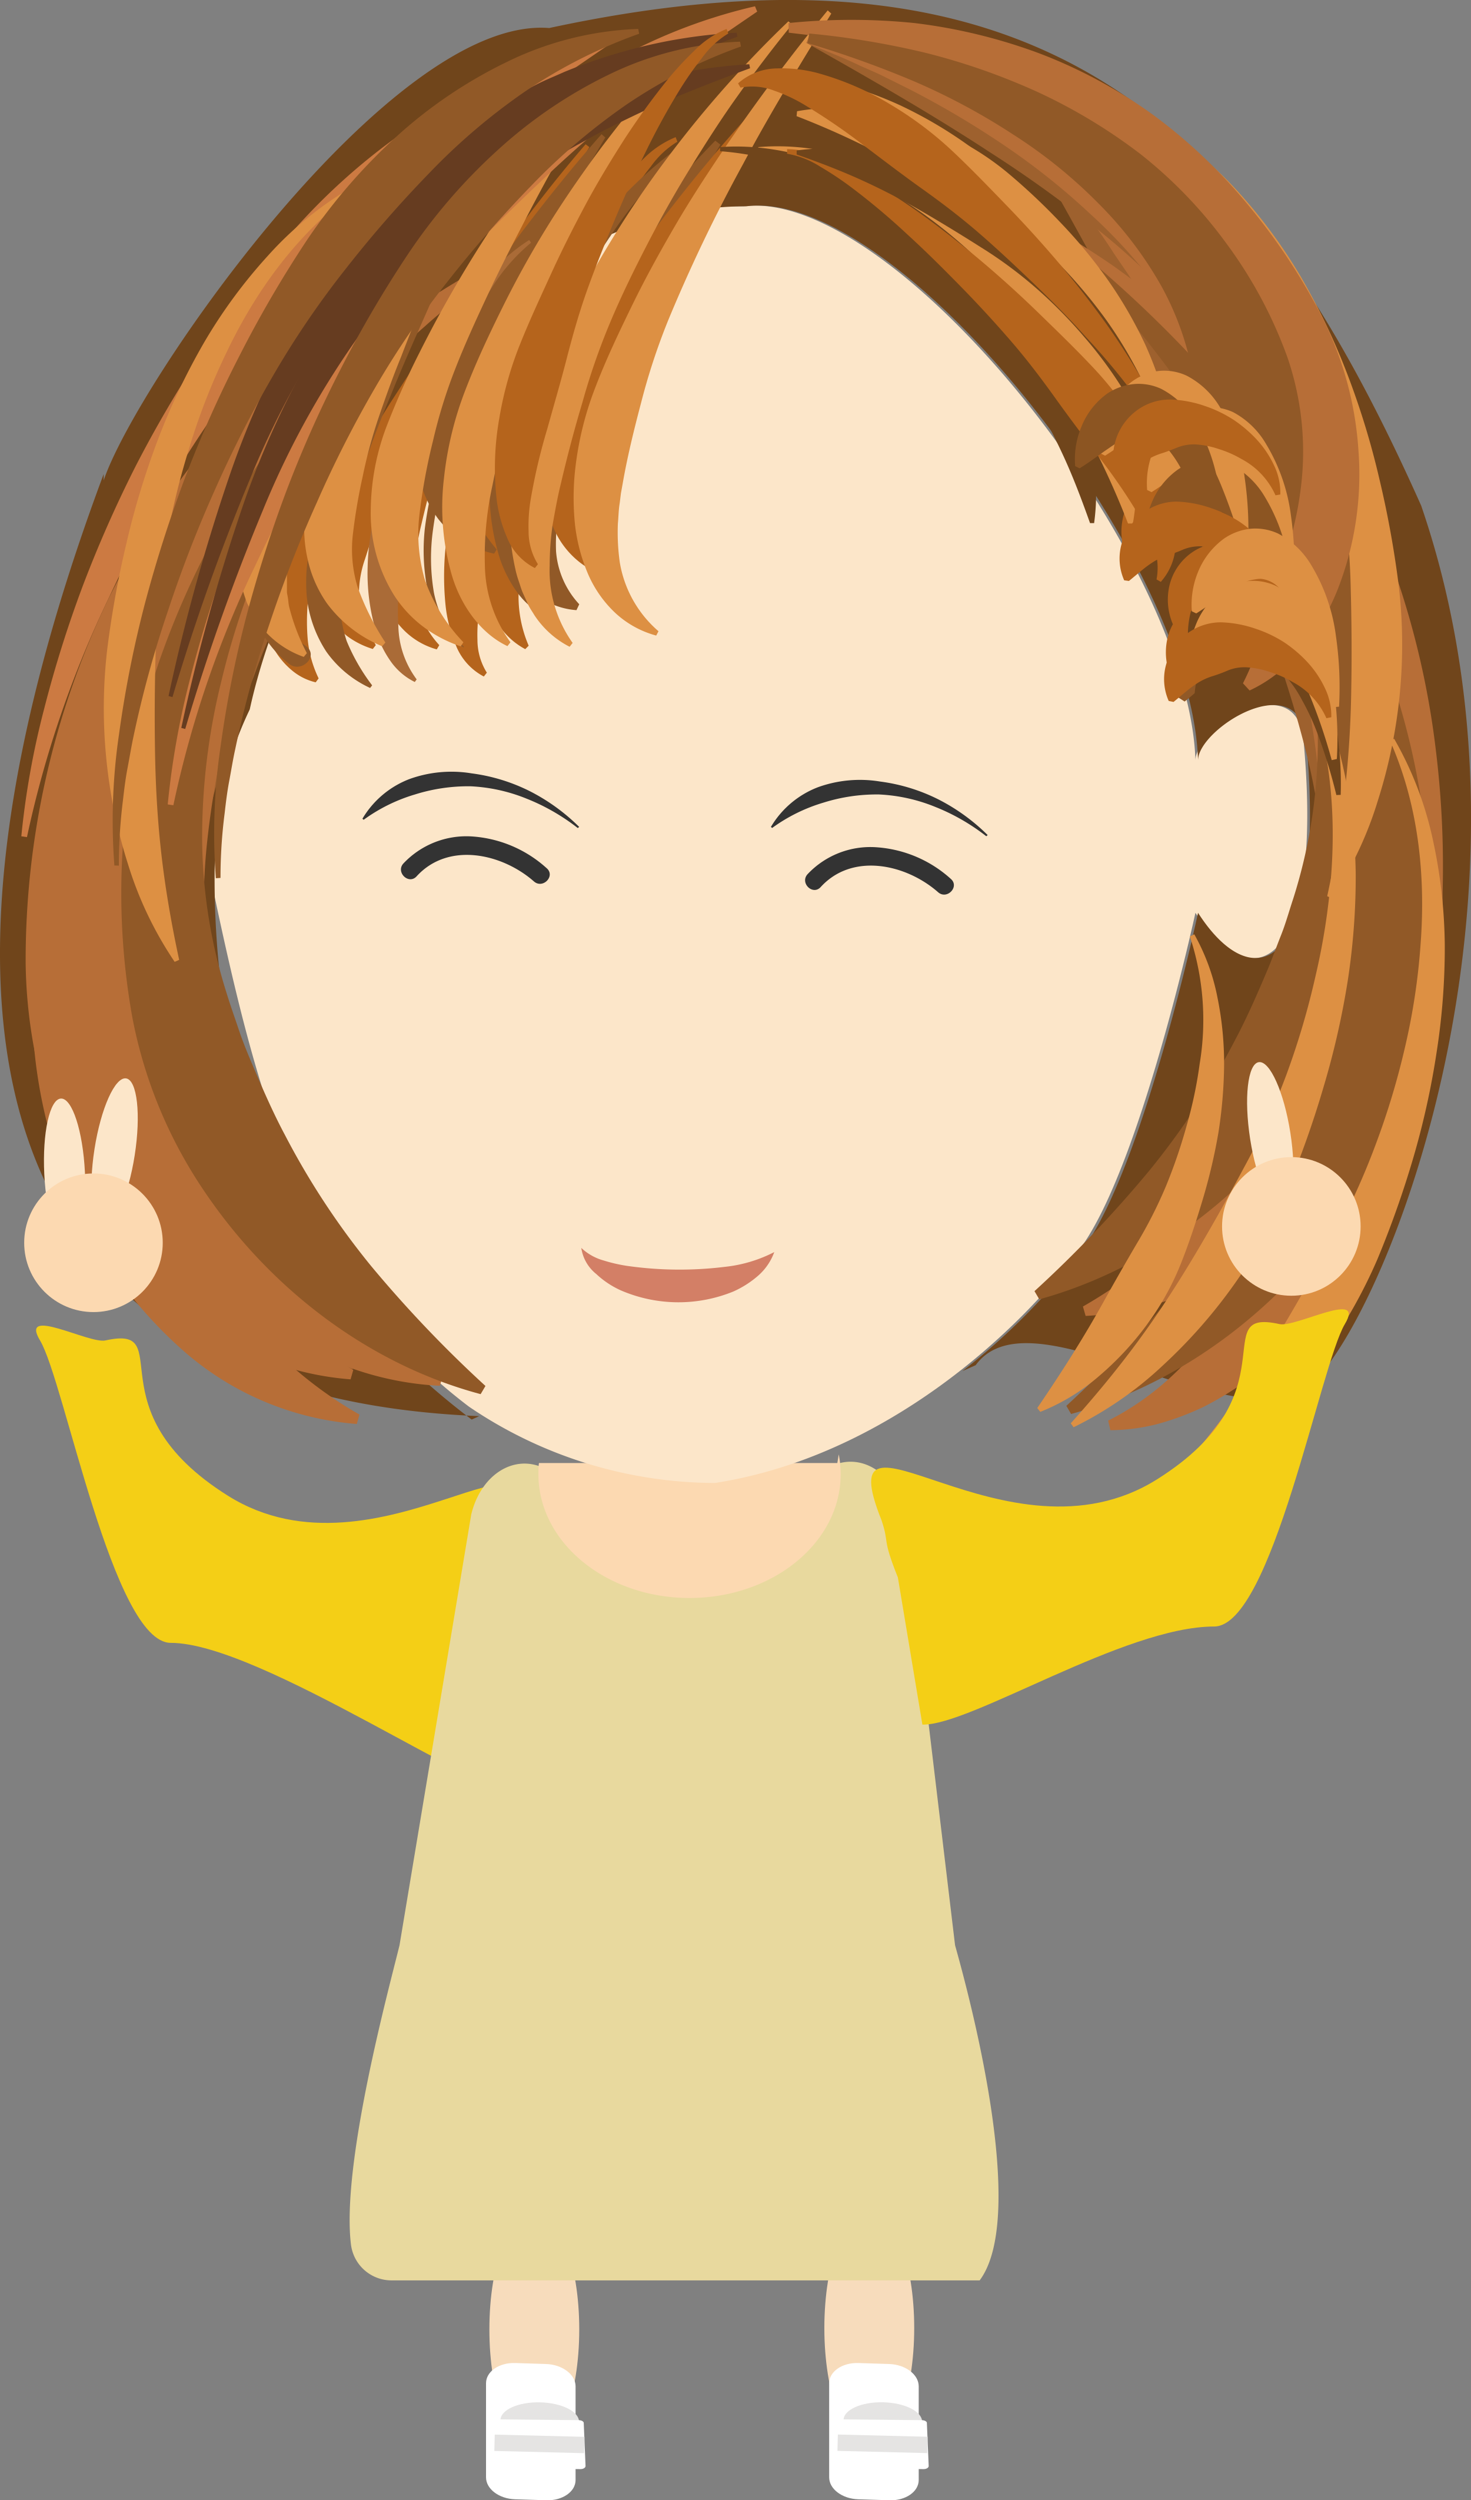 <svg xmlns="http://www.w3.org/2000/svg" viewBox="0 0 180.05 305.9"><rect x="0" y="0" width="180.05" height="305.9" fill="#808080" stroke="none"/><defs><style>.cls-1{fill:#f7dcbc;}.cls-2{fill:#fff;}.cls-3{fill:#e5e4e3;}.cls-4{fill:#f4cf16;}.cls-5{fill:#e8d99e;}.cls-6{fill:#fcd9b1;}.cls-7{fill:#fce6c9;}.cls-8{fill:#70451b;}.cls-9{fill:#b5641c;}.cls-10{fill:#9e612e;}.cls-11{fill:#b76e37;}.cls-12{fill:#915927;}.cls-13{fill:#aa6b37;}.cls-14{fill:#dd9043;}.cls-15{fill:#cc7a42;}.cls-16{fill:#663c20;}.cls-17{fill:#8c5522;}.cls-18{fill:#d37f66;}.cls-19{fill:#333;}</style></defs><g id="圖層_2" data-name="圖層 2"><g id="圖層_1-2" data-name="圖層 1"><ellipse class="cls-1" cx="65.4" cy="285" rx="5.5" ry="14.54"/><ellipse class="cls-1" cx="106.4" cy="284.83" rx="5.5" ry="14.54"/><path class="cls-2" d="M59.49,303.1V291.58c0-1.42,1.59-2.53,3.56-2.47l3.77.12c2,.06,3.63,1.28,3.63,2.73v11.47c0,1.42-1.6,2.53-3.56,2.47l-3.85-.12C61.08,305.72,59.49,304.52,59.49,303.1Z"/><ellipse class="cls-3" cx="66.06" cy="296.19" rx="2.28" ry="4.81" transform="translate(-231.67 354.9) rotate(-88.58)"/><path class="cls-2" d="M70.83,296.1,61,296c-.36,0-.64.17-.63.39l.22,5.23c0,.21.31.39.66.39l9.8.08c.35,0,.63-.17.62-.39l-.22-5.23C71.48,296.28,71.19,296.1,70.83,296.1Z"/><path class="cls-4" d="M27.9,183c18.38,11.53,41-12,34.15,5.06,2.48,5.91,2.85,1.12-2.25,6.17l5.74,26.07C59.63,220.46,31.9,201,20.9,201c-7.07,0-13-32-16-37-2.58-4.29,6,.44,8,0C21.9,162,11.08,172.45,27.9,183Z"/><path class="cls-5" d="M116.9,238l-6.37-53.32c-1.31-4.67-5.28-7-8.83-5.27-4.54,2.28-10.83,3.69-17.78,3.69a41.07,41.07,0,0,1-17.34-3.48c-3.67-1.75-7.72.79-8.9,5.67L48.9,238c-1.15,4.75-7.2,26.84-5.93,36.7A5,5,0,0,0,47.91,279h72C125.9,271,118.53,243.78,116.9,238Z"/><path class="cls-6" d="M102.66,177.94a12,12,0,0,1,.24,2.41c0,8.37-8.29,15.16-18.5,15.16s-18.5-6.79-18.5-15.16c0-.46,0-.91.07-1.35h36.52Z"/><path class="cls-7" d="M91,25.24c18.7-2.33,54.54,42.85,55.32,67.78,0-3.88,12.46-11.69,13.24-2.34,2.54,27.63-6.23,31.94-13.24,21,0,0-6.68,30.89-14.05,41s-23.87,25.52-44.77,28.76a53.86,53.86,0,0,1-30.1-9.34h0c-19.52-14.81-25.48-35.4-31.44-63.89-3.51-16.75,1.16-25.32,8.18-40.12C39.57,47.84,59.55,25.24,91,25.24"/><path class="cls-8" d="M58.66,173.26C1,170.92-13.79,128.85,12.69,58v.78C16.59,47.06,47.75,1.87,67.22,3.43c61.55-13.24,86.45,13,106.73,58.43,17.92,52.19-8.57,109.84-16.36,109.06-11.68,2.34-31.94-12.46-38.17-3.89l-1.62.72a79.56,79.56,0,0,0,14.84-15.07c7.37-10.07,14-41,14-41,7,10.9,15.79,6.59,13.25-21-.78-9.35-13.25-1.54-13.25,2.34-.77-24.93-36.61-70.11-55.31-67.78-31.43,0-55.31,36.62-60.76,61.55-3.36,7.06-4.49,13.5-4.28,23,.64,29.1,11.92,49.08,31.44,63.89"/><path class="cls-9" d="M157.13,75.08A15.87,15.87,0,0,0,153.28,69a18.67,18.67,0,0,0-2.64-2.33,15.1,15.1,0,0,0-2.86-1.76,6.19,6.19,0,0,0-2.83-.62c-.84,0-1.29.09-1.76.14a3.75,3.75,0,0,0-2,1c-.83.68-1.65,1.65-2.74,2.71l-.59-.1a7.77,7.77,0,0,1-.44-4.54A6.83,6.83,0,0,1,140.52,59a6.56,6.56,0,0,1,2.91-.93,7.28,7.28,0,0,1,2.76.36,14.85,14.85,0,0,1,4.14,2.36,19.83,19.83,0,0,1,3.09,3,23.59,23.59,0,0,1,2.31,3.45,15.19,15.19,0,0,1,2,7.79Z"/><path class="cls-10" d="M56.43,31C50.12,42.31,44,53.66,38.56,65.27c-1.41,2.87-2.65,5.81-4,8.72L32.77,78.4c-.62,1.46-1.19,2.94-1.73,4.43a138.94,138.94,0,0,0-5.8,17.88,72.27,72.27,0,0,0-2.22,18c.07,1.46,0,2.93.16,4.36l.12,2.14c.08.71.19,1.41.26,2.11l.1,1.06.17,1,.33,2.08c.33,1.35.52,2.75.95,4.08a43.66,43.66,0,0,0,2.89,8c.57,1.33,1.31,2.59,2,3.91.36.64.77,1.27,1.15,1.91s.78,1.29,1.2,1.92c3.28,5.13,7.41,10,11.49,15.27l-.72,1a58.88,58.88,0,0,1-17.17-10.67,46.36,46.36,0,0,1-7-7.89,22.6,22.6,0,0,1-1.49-2.26c-.47-.77-.95-1.54-1.39-2.34a52.28,52.28,0,0,1-2.28-5A44.91,44.91,0,0,1,11.16,118,99.77,99.77,0,0,1,16,98c4.31-12.76,10.48-24.43,17.25-35.58A366.22,366.22,0,0,1,55.43,30.37Z"/><path class="cls-11" d="M56.38,31.09c-2,2.76-4,5.43-5.86,8.27-.93,1.41-1.93,2.77-2.8,4.21l-2.66,4.28A172.37,172.37,0,0,0,35.8,65.62a135.28,135.28,0,0,0-6.73,18.64,107.93,107.93,0,0,0-3.76,19.17,74,74,0,0,0,.55,19.07,98.44,98.44,0,0,0,4.38,17.85,53.43,53.43,0,0,0,8.93,15.76,58.45,58.45,0,0,0,15,12.29l-.33,1.15a37.94,37.94,0,0,1-20.35-7.16,46.78,46.78,0,0,1-14.25-17.3A54.32,54.32,0,0,1,14,123.58a101.39,101.39,0,0,1,1.78-21.49A115.82,115.82,0,0,1,21.5,81.75a142.7,142.7,0,0,1,9-18.85A166.87,166.87,0,0,1,42,45.73,177.47,177.47,0,0,1,55.48,30.3Z"/><path class="cls-11" d="M59.75,27.7C56.91,29.93,54,32,51.31,34.41l-2.05,1.75-1,.87-1,.93-3.85,3.72a113.87,113.87,0,0,0-13.32,16.5,93.58,93.58,0,0,0-9.62,18.58,90.3,90.3,0,0,0-5.35,19.95A74,74,0,0,0,15,117a111,111,0,0,0,4.12,19.42A62.54,62.54,0,0,0,27.89,154a49.54,49.54,0,0,0,15.35,13.61l-.33,1.15a36.37,36.37,0,0,1-21.16-8.9A52.85,52.85,0,0,1,7.91,140.71a60.82,60.82,0,0,1-4.77-22.9,101.65,101.65,0,0,1,10-44.27,100.79,100.79,0,0,1,12.07-18.9A115.76,115.76,0,0,1,40.9,38.9,129.28,129.28,0,0,1,59.11,26.68Z"/><path class="cls-11" d="M60.53,33.15c-2.84,2.23-5.79,4.29-8.45,6.71l-2,1.75-1,.87-1,.94-3.85,3.71a113.87,113.87,0,0,0-13.32,16.5,93.66,93.66,0,0,0-9.62,18.59,90.07,90.07,0,0,0-5.35,19.94,74.06,74.06,0,0,0-.14,20.33A109.94,109.94,0,0,0,19.9,141.9a62.28,62.28,0,0,0,8.77,17.56A49.54,49.54,0,0,0,44,173.07l-.33,1.15a36.37,36.37,0,0,1-21.16-8.9A53,53,0,0,1,8.68,146.17a61,61,0,0,1-4.76-22.9A99,99,0,0,1,26,60.09,115.76,115.76,0,0,1,41.68,44.35,129.21,129.21,0,0,1,59.89,32.14Z"/><path class="cls-12" d="M56.35,31.13a166.61,166.61,0,0,0-12.67,16,116.4,116.4,0,0,0-10,17.51,95.38,95.38,0,0,0-6.59,18.72,79.45,79.45,0,0,0-2.35,19.33,63.94,63.94,0,0,0,3,18.83c.46,1.51,1,3,1.49,4.47s1.1,2.94,1.71,4.38c1.22,2.87,2.47,5.75,3.95,8.52a93.51,93.51,0,0,0,10.53,16,150.2,150.2,0,0,0,14,14.68l-.59,1C45,166.88,32.68,157.47,24.51,145a56.74,56.74,0,0,1-8.33-20.62,86.22,86.22,0,0,1-1.06-22,87.88,87.88,0,0,1,4.27-21.19,103,103,0,0,1,9-19.33,117.62,117.62,0,0,1,12.35-17A147.73,147.73,0,0,1,55.51,30.27Z"/><path class="cls-9" d="M58.92,33.56c-1.59,4-3.37,7.91-5.08,11.84L51.2,51.25c-.9,1.93-1.78,3.87-2.62,5.8a58.15,58.15,0,0,0-2.13,5.86l-1.78,5.51a13.1,13.1,0,0,0-.72,5,9.31,9.31,0,0,0,.64,2.64A25.67,25.67,0,0,0,46,78.93l-.37.47a10.16,10.16,0,0,1-3.18-1.61A10,10,0,0,1,40,74.87a12.66,12.66,0,0,1-1.17-7.63c.62-5,3.39-8.61,5.53-12.37,1.11-1.87,2.24-3.7,3.38-5.53L51.21,44c2.42-3.55,4.75-7.14,7.18-10.68Z"/><path class="cls-9" d="M48,46.1a57.37,57.37,0,0,0-5.58,8.8,42,42,0,0,0-2.09,4.66,39.63,39.63,0,0,0-1.56,4.77A23.06,23.06,0,0,0,38,69.17c-.09,1.59-.2,3.12-.33,4.62a25.9,25.9,0,0,0,0,4.49A14,14,0,0,0,39,83l-.36.48a7,7,0,0,1-2.76-1.34,9.58,9.58,0,0,1-2.1-2.34,13.72,13.72,0,0,1-2-5.82,14.77,14.77,0,0,1,.47-5.9,48.11,48.11,0,0,1,2-5.36,43.75,43.75,0,0,1,2.53-5,47.27,47.27,0,0,1,3.14-4.52,44.47,44.47,0,0,1,7.68-7.59Z"/><path class="cls-9" d="M72.14,18c-3,4.94-6,9.85-8.63,14.94-1.37,2.51-2.65,5.06-3.88,7.63s-2.4,5.15-3.46,7.76a63.18,63.18,0,0,0-2.6,8c-.71,2.67-1.4,5.28-2,7.86a27.16,27.16,0,0,0-.8,7.64,11.36,11.36,0,0,0,3,7.1l-.31.52A9.1,9.1,0,0,1,49.34,77a12.19,12.19,0,0,1-2.66-4.22,21.42,21.42,0,0,1-1-9.53,31.63,31.63,0,0,1,2.28-8.87c1.17-2.78,2.52-5.43,3.87-8.06s2.79-5.17,4.32-7.66,3.15-4.92,4.83-7.3c3.39-4.73,6.92-9.33,10.7-13.71Z"/><path class="cls-9" d="M81.47,25.83q-2.22,3-4.24,6.12c-1.34,2.08-2.58,4.2-3.75,6.37s-2.26,4.34-3.25,6.57-1.94,4.46-2.72,6.74a48.57,48.57,0,0,0-1.82,6.94l-1.37,6.84a40.83,40.83,0,0,0-.83,6.74A15.25,15.25,0,0,0,64.71,79l-.42.42a8.85,8.85,0,0,1-3.1-2.75,13.86,13.86,0,0,1-1.88-3.77,22.7,22.7,0,0,1-1-8.14A26.31,26.31,0,0,1,60,57c.91-2.47,2-4.82,3.09-7.15S65.4,45.22,66.7,43,69.44,38.74,71,36.7A86.41,86.41,0,0,1,81,25.43Z"/><path class="cls-9" d="M82.91,17.34a10.89,10.89,0,0,0-3.22,3A37.86,37.86,0,0,0,77.1,24a81.06,81.06,0,0,0-4.35,7.92q-2,4.05-3.76,8.24c-1.18,2.77-2.29,5.57-3.3,8.4s-1.84,5.72-2.58,8.61-1.56,5.72-2.36,8.53a73.36,73.36,0,0,0-2,8.43,19.68,19.68,0,0,0-.31,4.17,7.55,7.55,0,0,0,1.15,4l-.37.47A7.34,7.34,0,0,1,55.82,79a17,17,0,0,1-1.28-4.9,34.84,34.84,0,0,1,.36-9.7,43.54,43.54,0,0,1,2.57-9.11c1.17-2.9,2.49-5.73,3.78-8.56s2.68-5.59,4.15-8.32,3.07-5.38,4.74-8a87.42,87.42,0,0,1,5.46-7.53,39.62,39.62,0,0,1,3.16-3.45,11.79,11.79,0,0,1,3.94-2.65Z"/><path class="cls-12" d="M53,36.4c-1.75,4-3.58,8-5.18,12a121.31,121.31,0,0,0-4.42,12.15c-.32,1-.54,2.06-.78,3.09s-.38,2.06-.54,3.09-.22,2-.36,3a12.4,12.4,0,0,0-.1,1.48,14.8,14.8,0,0,0-.07,1.48,18,18,0,0,0,.88,5.73,24.11,24.11,0,0,0,3.12,5.43l-.25.32a13.45,13.45,0,0,1-5.35-4.43A15.14,15.14,0,0,1,37.55,73a21.15,21.15,0,0,1,0-3.56A22.57,22.57,0,0,1,38.19,66c.31-1.1.6-2.21,1-3.26s.72-2.14,1.17-3.16c.78-2.1,1.71-4.11,2.62-6.12s2-4,3-5.87c2.11-3.86,4.32-7.63,6.64-11.34Z"/><path class="cls-12" d="M42.17,45.51c-3.74,5.75-7.46,11.69-9.85,18.15-1.45,3.91-2.44,8.48-.83,12.5a12.16,12.16,0,0,0,3.9,5.07c1.51,1.17,3.64-.94,2.12-2.13A9.46,9.46,0,0,1,34,74.33a13,13,0,0,1,.17-6.61C36.05,60.25,40.62,53.4,44.76,47c1.05-1.63-1.54-3.13-2.59-1.52Z"/><path class="cls-12" d="M74.09,16.82c-2.49,4.23-5,8.41-7.32,12.7-1.18,2.12-2.31,4.27-3.38,6.43s-2.12,4.32-3,6.5a42.94,42.94,0,0,0-2.14,6.66,64.26,64.26,0,0,0-1.29,6.37,13.33,13.33,0,0,0,.35,5.9,12.66,12.66,0,0,0,1.34,2.92,30.05,30.05,0,0,0,2.14,2.93l-.31.51a12.37,12.37,0,0,1-3.72-1.46,11.71,11.71,0,0,1-3.15-2.83,13.72,13.72,0,0,1-2.64-8.25,19.91,19.91,0,0,1,1.64-8,72.5,72.5,0,0,1,3.47-6.88,103.57,103.57,0,0,1,8.2-12.47c3-3.92,6.08-7.75,9.35-11.43Z"/><path class="cls-12" d="M86,16.45A55.52,55.52,0,0,0,74.73,28.86a62.57,62.57,0,0,0-7.49,14.85,53.49,53.49,0,0,0-2.12,8c-.5,2.69-.92,5.37-1.18,8a36.45,36.45,0,0,0,0,8,13.88,13.88,0,0,0,3,7.34l-.23.32a9.48,9.48,0,0,1-3.42-2.92,15.38,15.38,0,0,1-2.09-4.07,27.09,27.09,0,0,1-1.27-8.9c.06-6,2.06-11.66,4.32-17a64.92,64.92,0,0,1,8.86-14.88A53.92,53.92,0,0,1,85.8,16.12Z"/><path class="cls-12" d="M76.21,25.28a63,63,0,0,0-10.9,11.24,68.62,68.62,0,0,0-8,13.4A53.22,53.22,0,0,0,53,64.81a25.09,25.09,0,0,0,.11,7.69,14.21,14.21,0,0,0,1.26,3.63,10.42,10.42,0,0,0,2.42,3l-.06.08a10.13,10.13,0,0,1-2.76-2.85,14.85,14.85,0,0,1-1.54-3.7,24.77,24.77,0,0,1-.43-8,47,47,0,0,1,4.62-15.12A66.47,66.47,0,0,1,76.15,25.2Z"/><path class="cls-12" d="M88.18,17.7c-2.84,4.68-5.66,9.35-8.24,14.11Q78,35.37,76.23,39c-1.19,2.4-2.3,4.82-3.3,7.26a48.91,48.91,0,0,0-2.35,7.44l-1.77,7.12a22,22,0,0,0-.75,6.62,10.68,10.68,0,0,0,2.84,6.49l-.34.72a9.09,9.09,0,0,1-4.45-1.54,10.68,10.68,0,0,1-3.39-3.79,15.55,15.55,0,0,1-1.61-4.77,22.11,22.11,0,0,1-.23-4.78,23.93,23.93,0,0,1,2.24-8.71c1.23-2.67,2.66-5.16,4.06-7.61s2.9-4.83,4.46-7.14,3.26-4.52,5-6.7A163.57,163.57,0,0,1,87.55,17.21Z"/><path class="cls-13" d="M65,29.7a22.55,22.55,0,0,0-4.8,5.5,50.85,50.85,0,0,0-3.52,6.44c-1,2.22-2,4.49-2.83,6.79s-1.61,4.62-2.27,7a62.67,62.67,0,0,0-1.52,7.12c-.37,2.39-.74,4.75-1,7.1a35.86,35.86,0,0,0-.3,7A11.26,11.26,0,0,0,51,83.12l-.23.32a7.82,7.82,0,0,1-3-2.6A13,13,0,0,1,46,77.18,24.76,24.76,0,0,1,45,69.33c.11-5.24,1.8-10.15,3.49-14.9A78.94,78.94,0,0,1,54.91,40.7a55.17,55.17,0,0,1,4.3-6.23,21.7,21.7,0,0,1,5.57-5.11Z"/><path class="cls-9" d="M92.78,13.74c-3,4.6-5.93,9.17-8.58,13.9A147,147,0,0,0,76.88,42a56.19,56.19,0,0,0-2.56,7.46C73.64,52,73,54.4,72.49,56.79c-1,4.78-1.17,9.4,3,13.32l-.26.54a9.35,9.35,0,0,1-4.15-1.76,10.54,10.54,0,0,1-3.06-3.71,15.34,15.34,0,0,1-1.39-4.58A21,21,0,0,1,66.55,56a26.53,26.53,0,0,1,2.17-8.51c1.16-2.64,2.5-5.13,3.85-7.59s2.81-4.83,4.32-7.15S80,28.19,81.7,26c3.38-4.36,6.87-8.59,10.61-12.61Z"/><path class="cls-14" d="M57.78,21.62c-1.88,4.93-3.91,9.79-5.8,14.7Q50.5,40,49.1,43.64c-1,2.43-1.87,4.87-2.71,7.31a59.5,59.5,0,0,0-2,7.36,69.6,69.6,0,0,0-1.19,7,15.78,15.78,0,0,0,.58,6.54,32.37,32.37,0,0,0,3.39,6.76l-.39.46a16,16,0,0,1-6.74-5.22A15.06,15.06,0,0,1,38,69.72a17.4,17.4,0,0,1-.76-4.54,22.64,22.64,0,0,1,1.48-8.51c1-2.61,2.13-5.07,3.24-7.51,2.23-4.87,4.75-9.52,7.33-14.13s5.23-9.16,8-13.67Z"/><path class="cls-14" d="M46.29,35c-1.69,3.83-3.53,7.58-5.06,11.43-.84,1.9-1.57,3.83-2.31,5.74L37.87,55l-.93,2.88a35.45,35.45,0,0,0-1.16,5.8,13.64,13.64,0,0,0-.16,1.4c-.06.47-.11.93-.19,1.39s-.06.89-.11,1.34a10.26,10.26,0,0,0-.12,1.33l-.08,1.31c0,.43,0,.85,0,1.29l0,.66c0,.21.07.42.1.64.08.42.08.89.2,1.31a25.36,25.36,0,0,0,2.14,5.56l-.38.46a11.65,11.65,0,0,1-5.58-4.18,12.54,12.54,0,0,1-.94-1.59l-.43-.83c-.11-.29-.2-.58-.3-.87-.19-.59-.38-1.19-.53-1.78l-.26-1.81a9.9,9.9,0,0,1-.07-1.8c0-.59,0-1.18.09-1.77A28.27,28.27,0,0,1,30,62.41c.71-2.16,1.6-4.18,2.46-6.17.46-1,.91-2,1.38-2.92l1.48-2.84c1.07-1.85,2.12-3.69,3.27-5.46,2.29-3.55,4.68-7,7.21-10.35Z"/><path class="cls-14" d="M73.06,11c-3.16,5.59-6.35,11.15-9.26,16.84-1.48,2.83-2.91,5.68-4.25,8.55s-2.66,5.75-3.8,8.67A62.25,62.25,0,0,0,53,53.93a72.79,72.79,0,0,0-1.62,8.71A20,20,0,0,0,52,70.92a21.17,21.17,0,0,0,4.72,7.66l-.33.5a16.34,16.34,0,0,1-4.53-2.36,14.92,14.92,0,0,1-3.65-3.93,18.94,18.94,0,0,1-2.83-10.43A29.52,29.52,0,0,1,47.3,52.21a98.5,98.5,0,0,1,4.06-9.1A148.54,148.54,0,0,1,61.22,26.3C64.86,21,68.6,15.72,72.56,10.65Z"/><path class="cls-14" d="M96.94,3q-3.41,4.19-6.52,8.55c-2.09,2.9-4,5.9-5.88,8.94s-3.62,6.13-5.25,9.28-3.19,6.32-4.56,9.57a82.08,82.08,0,0,0-3.45,9.92c-1,3.34-1.87,6.65-2.64,9.95-.41,1.66-.7,3.31-1,5a36.06,36.06,0,0,0-.36,5,15.27,15.27,0,0,0,2.81,9.45l-.37.47a11.3,11.3,0,0,1-4.32-3.88c-.25-.42-.55-.84-.76-1.29L64,72.55c-.2-.46-.33-.93-.49-1.4a12.22,12.22,0,0,1-.41-1.43,31,31,0,0,1-.4-11.53,44.59,44.59,0,0,1,2.93-10.85c1.41-3.45,3-6.76,4.72-10A128.1,128.1,0,0,1,82.06,18.82,135.81,135.81,0,0,1,96.5,2.61Z"/><path class="cls-14" d="M87.38,3q-3.25,4.26-6.3,8.64t-5.71,9c-1.81,3-3.52,6.14-5.1,9.29s-3.07,6.34-4.39,9.58a77.52,77.52,0,0,0-3.25,9.91c-.88,3.34-1.7,6.64-2.35,9.94a40.34,40.34,0,0,0-.93,9.86,16.44,16.44,0,0,0,3.13,9.36l-.37.47C58.67,77.43,56.2,73.75,55.2,70a29.84,29.84,0,0,1-.86-11.48A42.16,42.16,0,0,1,57,47.62c1.34-3.47,2.91-6.79,4.53-10.06s3.39-6.47,5.29-9.56,3.95-6.08,6.08-9A149.83,149.83,0,0,1,86.93,2.62Z"/><path class="cls-14" d="M101.75,1.66C98,7.76,94.26,13.86,90.91,20.15A193.94,193.94,0,0,0,81.74,39.3a79,79,0,0,0-3.26,9.94c-.88,3.33-1.69,6.63-2.26,9.9L76,60.36l-.15,1.22c-.14.82-.14,1.62-.22,2.44a26.12,26.12,0,0,0,.23,4.77,14.17,14.17,0,0,0,4.74,8.44l-.28.53a11.93,11.93,0,0,1-5-2.76,14.32,14.32,0,0,1-3.44-5,21.56,21.56,0,0,1-1.5-5.8,32.49,32.49,0,0,1-.07-5.83,39.68,39.68,0,0,1,2.57-11c1.33-3.47,2.92-6.79,4.52-10.07s3.36-6.46,5.18-9.59,3.8-6.16,5.81-9.15c4.09-6,8.36-11.74,12.92-17.29Z"/><path class="cls-15" d="M2.61,102.32A100.76,100.76,0,0,1,5.4,86.74a144.72,144.72,0,0,1,4.77-15.16A152.19,152.19,0,0,1,16.62,57,146,146,0,0,1,24.71,43.2a158.76,158.76,0,0,1,9.5-13A77.27,77.27,0,0,1,45.76,18.88a80.17,80.17,0,0,1,13.63-8.71,64.8,64.8,0,0,1,15.1-5.5l.27.64c-4.4,3-8.67,5.91-12.75,9.05s-8,6.4-11.72,9.85-7.35,7-10.93,10.63A113.89,113.89,0,0,0,29.28,46.43a143.34,143.34,0,0,0-8.59,12.83A150.65,150.65,0,0,0,13.39,73,130.07,130.07,0,0,0,3.3,102.42Z"/><path class="cls-14" d="M43.24,23.55c-6.91,5.07-12,12.14-15.59,19.73a80,80,0,0,0-4.56,11.77,92.65,92.65,0,0,0-2.9,12.27,86.31,86.31,0,0,0-1.14,12.51q-.18,6.27-.07,12.5c.08,4.16.32,8.33.81,12.5s1.22,8.34,2.14,12.61l-.55.24a44.82,44.82,0,0,1-5.71-11.94A63.06,63.06,0,0,1,13,92.7a62.24,62.24,0,0,1,.13-13.3,121.34,121.34,0,0,1,2.36-13,98.73,98.73,0,0,1,3.84-12.62A82.51,82.51,0,0,1,25,41.87,62.8,62.8,0,0,1,32.8,31.28,42.58,42.58,0,0,1,42.91,23Z"/><path class="cls-10" d="M129.71,21.8a366.32,366.32,0,0,1,22.16,32.06c6.77,11.15,12.94,22.83,17.25,35.58a99.76,99.76,0,0,1,4.86,20,44.78,44.78,0,0,1-2.56,21.35,52.28,52.28,0,0,1-2.28,5c-.44.8-.92,1.57-1.38,2.34a22.69,22.69,0,0,1-1.5,2.26,46.31,46.31,0,0,1-7,7.89A58.93,58.93,0,0,1,142,158.94l-.72-1c4.08-5.26,8.21-10.14,11.49-15.27.43-.63.84-1.26,1.2-1.92s.79-1.27,1.15-1.91c.67-1.32,1.41-2.58,2-3.91a43.44,43.44,0,0,0,2.9-8c.42-1.33.61-2.73.94-4.08l.33-2.07.17-1,.11-1.06c.06-.7.17-1.4.25-2.11l.13-2.14c.15-1.43.09-2.9.15-4.35a72.27,72.27,0,0,0-2.21-18,140.51,140.51,0,0,0-5.8-17.88c-.55-1.49-1.12-3-1.74-4.43l-1.83-4.41c-1.3-2.91-2.55-5.85-4-8.72-5.42-11.61-11.56-23-17.87-34.24Z"/><path class="cls-11" d="M131.22,21.73a177.47,177.47,0,0,1,13.52,15.43,166.87,166.87,0,0,1,11.51,17.17,142.7,142.7,0,0,1,8.95,18.85,115.82,115.82,0,0,1,5.69,20.34A101.45,101.45,0,0,1,172.67,115a54.32,54.32,0,0,1-5.19,21.51,46.78,46.78,0,0,1-14.25,17.3A37.94,37.94,0,0,1,132.88,161l-.33-1.15a58.45,58.45,0,0,0,15-12.29,53.43,53.43,0,0,0,8.93-15.76,98.34,98.34,0,0,0,4.38-17.84,74.08,74.08,0,0,0,.55-19.08,107.82,107.82,0,0,0-3.76-19.16,135.4,135.4,0,0,0-6.73-18.65,172.37,172.37,0,0,0-9.26-17.77L139,35c-.87-1.44-1.87-2.8-2.8-4.21-1.82-2.84-3.89-5.51-5.86-8.27Z"/><path class="cls-11" d="M126.81,18.89c3.24,1.81,6.42,3.76,9.5,5.88a109,109,0,0,1,8.82,7,93.37,93.37,0,0,1,14.93,17.07,95.35,95.35,0,0,1,10.41,20.42,103.22,103.22,0,0,1,5.27,22.46,116.63,116.63,0,0,1,.53,23.27,71,71,0,0,1-5.75,22.77,61.65,61.65,0,0,1-13.39,19.61,40.22,40.22,0,0,1-9.78,7,33.35,33.35,0,0,1-5.61,2.1,23.76,23.76,0,0,1-5.83.77l-.27-1.17c6.62-3.33,11.28-8.5,15-14.18a79.86,79.86,0,0,0,8.67-18.49,157.65,157.65,0,0,0,5.16-20,87.17,87.17,0,0,0,1.67-20.87,93.92,93.92,0,0,0-3.3-20.83A88.38,88.38,0,0,0,154.94,52a90.53,90.53,0,0,0-12.46-17.53,105.61,105.61,0,0,0-16.31-14.52Z"/><path class="cls-11" d="M126.81,26.68c3.24,1.81,6.42,3.76,9.5,5.88a109,109,0,0,1,8.82,7,93.37,93.37,0,0,1,14.93,17.07A95.35,95.35,0,0,1,170.47,77a103.22,103.22,0,0,1,5.27,22.46,116.63,116.63,0,0,1,.53,23.27,71,71,0,0,1-5.75,22.77,61.65,61.65,0,0,1-13.39,19.61,40.22,40.22,0,0,1-9.78,7,33.35,33.35,0,0,1-5.61,2.1,23.76,23.76,0,0,1-5.83.77l-.27-1.17c6.62-3.33,11.28-8.5,15-14.18a79.86,79.86,0,0,0,8.67-18.49,157.65,157.65,0,0,0,5.16-20,87.17,87.17,0,0,0,1.67-20.87,93.92,93.92,0,0,0-3.3-20.83,88.38,88.38,0,0,0-7.93-19.72,90.53,90.53,0,0,0-12.46-17.53A105.61,105.61,0,0,0,126.17,27.7Z"/><path class="cls-12" d="M130.41,18.58a148.81,148.81,0,0,1,14.81,14.59,117.51,117.51,0,0,1,12.35,17,102.9,102.9,0,0,1,9,19.32,88,88,0,0,1,4.27,21.2,86.24,86.24,0,0,1-1.06,22,56.81,56.81,0,0,1-8.33,20.62c-8.17,12.46-20.52,21.88-34.24,25.66l-.59-1a147.91,147.91,0,0,0,14-14.68,92.84,92.84,0,0,0,10.53-16c1.48-2.78,2.73-5.65,3.95-8.53.61-1.44,1.13-2.91,1.71-4.37s1-3,1.49-4.47a64,64,0,0,0,3-18.84,79.51,79.51,0,0,0-2.35-19.33A95.61,95.61,0,0,0,152.27,53a116.79,116.79,0,0,0-10-17.5,166.73,166.73,0,0,0-12.67-16Z"/><path class="cls-12" d="M134.31,32.6a147.75,147.75,0,0,1,14.8,14.6,117.68,117.68,0,0,1,12.36,17,103.53,103.53,0,0,1,9,19.32,89,89,0,0,1,4.27,21.2,86.7,86.7,0,0,1-1.06,22,57,57,0,0,1-8.34,20.62c-8.17,12.47-20.52,21.88-34.24,25.66l-.58-1a149,149,0,0,0,13.94-14.69,92.9,92.9,0,0,0,10.54-16c1.47-2.78,2.72-5.65,3.95-8.52.6-1.45,1.13-2.92,1.71-4.38s1-3,1.48-4.47a64,64,0,0,0,3-18.83,79.38,79.38,0,0,0-2.34-19.33A96.12,96.12,0,0,0,156.17,67a117.67,117.67,0,0,0-10-17.5,171.2,171.2,0,0,0-12.67-16Z"/><path class="cls-14" d="M141.45,15.25a42.83,42.83,0,0,1,10.12,8.24,62.75,62.75,0,0,1,7.78,10.59A82.51,82.51,0,0,1,165,46a97.15,97.15,0,0,1,3.84,12.62,121.34,121.34,0,0,1,2.36,13,62.24,62.24,0,0,1,.13,13.3,63,63,0,0,1-2.67,13A45.12,45.12,0,0,1,163,109.89l-.55-.24c.92-4.27,1.64-8.43,2.13-12.61a125.06,125.06,0,0,0,.81-12.5c.08-4.16.05-8.32-.06-12.5a89.22,89.22,0,0,0-1.14-12.51,94.28,94.28,0,0,0-2.91-12.27,80,80,0,0,0-4.56-11.77c-3.62-7.59-8.67-14.66-15.58-19.73Z"/><path class="cls-14" d="M159.74,81.81A42.73,42.73,0,0,1,164.43,94,63,63,0,0,1,165.94,107a83.85,83.85,0,0,1-1,13.14A99.71,99.71,0,0,1,162,133a120.38,120.38,0,0,1-4.42,12.49,62.51,62.51,0,0,1-6.48,11.6,63.36,63.36,0,0,1-8.8,10,44.43,44.43,0,0,1-10.89,7.53l-.35-.48c2.91-3.24,5.61-6.5,8.11-9.88s4.77-6.88,6.91-10.45,4.17-7.2,6.14-10.88a87.4,87.4,0,0,0,5.23-11.43,95.3,95.3,0,0,0,3.57-12.09A80.8,80.8,0,0,0,162.94,107c.62-8.38-.25-17-3.74-24.86Z"/><path class="cls-14" d="M170.64,90.38a42.75,42.75,0,0,1,4.7,12.17,63,63,0,0,1,1.5,13.06,82.66,82.66,0,0,1-1,13.14A98,98,0,0,1,173,141.61a120.38,120.38,0,0,1-4.42,12.49A62,62,0,0,1,162,165.7a63.29,63.29,0,0,1-8.79,10,44.62,44.62,0,0,1-10.89,7.53l-.36-.48c2.92-3.24,5.62-6.5,8.12-9.88s4.77-6.88,6.9-10.45,4.17-7.2,6.15-10.88a87.34,87.34,0,0,0,5.22-11.43A93.69,93.69,0,0,0,172,128a79.61,79.61,0,0,0,1.88-12.49c.63-8.38-.25-17-3.73-24.86Z"/><path class="cls-14" d="M146.18,114.31a25.77,25.77,0,0,1,2.84,7.75,40.46,40.46,0,0,1,.81,8.29,56.48,56.48,0,0,1-.71,8.31,69.2,69.2,0,0,1-1.92,8.14c-.8,2.67-1.67,5.34-2.72,7.95a33.3,33.3,0,0,1-4.13,7.36,37.36,37.36,0,0,1-5.78,6.21,25.24,25.24,0,0,1-7.24,4.42l-.37-.47c3.14-4.61,5.87-8.91,8.36-13.44,1.25-2.24,2.52-4.46,3.83-6.69a55.16,55.16,0,0,0,3.53-6.94,64.43,64.43,0,0,0,2.54-7.39,52.69,52.69,0,0,0,1.62-7.66,32.6,32.6,0,0,0-1.2-15.58Z"/><path class="cls-10" d="M99.18,4.14a227,227,0,0,1,24.93,9.3,112.67,112.67,0,0,1,23.55,13.67c1.85,1.44,3.66,3,5.46,4.59.89.82,1.75,1.71,2.63,2.57s1.68,1.84,2.47,2.84a30.43,30.43,0,0,1,4,6.66,26.61,26.61,0,0,1,2,7.73,30,30,0,0,1-2.43,15c-.46,1.14-1,2.19-1.6,3.25s-1.21,2.06-1.9,3a34.45,34.45,0,0,1-2.15,2.79,30.94,30.94,0,0,1-2.43,2.57l-1.08-.5c.24-4.69.85-9,.91-13.08a36.65,36.65,0,0,0-1.16-11.07,47.38,47.38,0,0,0-4-9.73,39.42,39.42,0,0,0-7.06-9.45,86,86,0,0,0-9.54-8.18c-3.37-2.61-6.9-5.09-10.55-7.43C114,13.93,106.38,9.57,98.71,5.25Z"/><path class="cls-11" d="M99.11,4.12a112.74,112.74,0,0,1,13.66,3.32A107.32,107.32,0,0,1,126,12.64,91.7,91.7,0,0,1,138.47,20a73.16,73.16,0,0,1,11.05,9.76A63.82,63.82,0,0,1,158.6,42a32.38,32.38,0,0,1,4.11,15.35,30.65,30.65,0,0,1-4,15.56,26,26,0,0,1-11.06,10.44l-.86-.85a52.18,52.18,0,0,0,4-12.62,36.16,36.16,0,0,0-.06-11.66,14,14,0,0,0-.27-1.41c-.1-.47-.16-.95-.26-1.41-.27-.94-.41-1.88-.7-2.82s-.47-1.88-.8-2.82c-.15-.47-.28-1-.41-1.43l-.52-1.42a41.24,41.24,0,0,0-5.68-11.1,63.59,63.59,0,0,0-8.67-9.66A85.28,85.28,0,0,0,123,17.84a111.43,111.43,0,0,0-11.68-6.92l-3.07-1.53c-1-.51-2.08-.94-3.13-1.42-2.07-1-4.23-1.8-6.37-2.7Z"/><path class="cls-11" d="M96.52,2.82a76.31,76.31,0,0,1,15.41,0,66.63,66.63,0,0,1,15.26,3.7,60.16,60.16,0,0,1,14.07,7.62A64.6,64.6,0,0,1,153,25.36a74.27,74.27,0,0,1,9,13.77,42.34,42.34,0,0,1,4.28,16.09,38.65,38.65,0,0,1-2.48,16.72,27.31,27.31,0,0,1-4.29,7.39c-.49.53-1,1.06-1.44,1.57a16.37,16.37,0,0,1-1.61,1.39,17.15,17.15,0,0,1-3.51,2.19l-.81-.88a31.7,31.7,0,0,0,2.52-6.84,34.36,34.36,0,0,0,.89-6.77,53.69,53.69,0,0,0-1.18-13.32c-.91-4.38-2-8.71-3.38-13.07A50.28,50.28,0,0,0,145.21,31a56.39,56.39,0,0,0-9-10.71A53.65,53.65,0,0,0,124.69,12a65.1,65.1,0,0,0-13.47-5.46l-3.59-.88c-1.2-.32-2.43-.44-3.65-.68l-1.84-.32c-.62-.11-1.24-.15-1.86-.22L96.54,4Z"/><path class="cls-12" d="M99.06,4.1a102,102,0,0,1,14.09,2.33,80.12,80.12,0,0,1,13.71,4.76,66.81,66.81,0,0,1,12.72,7.65,55.66,55.66,0,0,1,10.57,11,54.37,54.37,0,0,1,7.42,13.85,35.53,35.53,0,0,1,1.68,15.77,41.54,41.54,0,0,1-4.67,14.82A36.63,36.63,0,0,1,145,85.83l-1-.64c1-4.85,2-9.31,2.62-13.69a73.33,73.33,0,0,0,.71-12.68,97.25,97.25,0,0,0-1.17-12.08,35.71,35.71,0,0,0-4-11.72,46.59,46.59,0,0,0-7.78-10.2A59.75,59.75,0,0,0,124,16.45,79.63,79.63,0,0,0,112,10,123.72,123.72,0,0,0,98.84,5.28Z"/><path class="cls-14" d="M92.81,9.38c5.91-.52,11.91,1,17.36,3.5a53.19,53.19,0,0,1,7.8,4.51,61.67,61.67,0,0,1,7,5.76,78.22,78.22,0,0,1,6.24,6.62A34.88,34.88,0,0,1,136,37.56a36.43,36.43,0,0,1,2.66,8.79,25.7,25.7,0,0,1,0,9.13l-.59.05a101.51,101.51,0,0,0-7.41-15.23c-1.41-2.37-2.84-4.71-4.3-7.06a48.9,48.9,0,0,0-4.88-6.78,56.27,56.27,0,0,0-5.94-5.92,49.63,49.63,0,0,0-6.77-5A35.16,35.16,0,0,0,92.82,10Z"/><path class="cls-8" d="M157.39,74.49a64.91,64.91,0,0,0-2.47-7.94,28.12,28.12,0,0,0-1.71-3.63,15.06,15.06,0,0,0-2.13-3.09,4.28,4.28,0,0,0-2.48-1.48,4.37,4.37,0,0,0-2,.27,11.6,11.6,0,0,0-2.85,1.74c-1,.78-2.09,1.72-3.35,2.64l-.45-.22a11,11,0,0,1,1-4.54,9.38,9.38,0,0,1,3.22-4,6.85,6.85,0,0,1,2.9-1.09,6.32,6.32,0,0,1,3.21.52,9.74,9.74,0,0,1,4,3.7,22.11,22.11,0,0,1,3.07,8.48,44.17,44.17,0,0,1,.57,8.56Z"/><path class="cls-8" d="M158.12,82.47a63.76,63.76,0,0,0-2.48-7.94,28.08,28.08,0,0,0-1.7-3.63,14.72,14.72,0,0,0-2.13-3.08,3.68,3.68,0,0,0-4.45-1.22,12,12,0,0,0-2.86,1.74c-1,.78-2.08,1.72-3.34,2.64l-.45-.22a10.84,10.84,0,0,1,1-4.54,9.38,9.38,0,0,1,3.22-4,6.71,6.71,0,0,1,2.9-1.08,6.21,6.21,0,0,1,3.21.51,9.81,9.81,0,0,1,4,3.7,22.34,22.34,0,0,1,3.07,8.48,44.17,44.17,0,0,1,.57,8.56Z"/><path class="cls-15" d="M20.53,98.42a99.79,99.79,0,0,1,2.79-15.58,145.24,145.24,0,0,1,4.76-15.15,153.85,153.85,0,0,1,6.46-14.58A149.43,149.43,0,0,1,42.62,39.3a157,157,0,0,1,9.51-13A76.8,76.8,0,0,1,63.67,15,81.28,81.28,0,0,1,77.31,6.27,65.55,65.55,0,0,1,92.41.77l.27.65c-4.4,3-8.68,5.91-12.75,9.05s-8,6.39-11.72,9.84-7.36,7-10.93,10.63A112.51,112.51,0,0,0,47.2,42.53a142.79,142.79,0,0,0-8.59,12.84,149.34,149.34,0,0,0-7.3,13.69A128.85,128.85,0,0,0,21.22,98.52Z"/><path class="cls-16" d="M20.63,85.16a237.23,237.23,0,0,1,7.64-27.47A108.3,108.3,0,0,1,41.26,32a80.82,80.82,0,0,1,9.42-11.18A55.48,55.48,0,0,1,62.44,12c1.08-.58,2.18-1.12,3.27-1.68s2.22-1,3.34-1.51a65.32,65.32,0,0,1,6.89-2.4A63.34,63.34,0,0,1,90.16,4l.1.49c-4.49,1.66-8.87,3.34-13.1,5.27-2.12,1-4.19,2-6.22,3.09-1,.58-2,1.09-3,1.68S66,15.69,65,16.31a100.53,100.53,0,0,0-11,8.16,68.47,68.47,0,0,0-9.55,9.92A104.44,104.44,0,0,0,30.6,58.6a264.07,264.07,0,0,0-9.49,26.69Z"/><path class="cls-16" d="M22.19,89.06a237.39,237.39,0,0,1,7.64-27.48,107.93,107.93,0,0,1,13-25.69,82,82,0,0,1,9.42-11.18A55.52,55.52,0,0,1,64,15.92c1.08-.58,2.18-1.13,3.27-1.69s2.22-1,3.34-1.5a66,66,0,0,1,6.88-2.41A64.69,64.69,0,0,1,91.71,7.86l.1.49C87.33,10,83,11.69,78.71,13.62c-2.11,1-4.19,2-6.21,3.09-1,.58-2,1.09-3,1.68s-2,1.2-2.92,1.82a100.44,100.44,0,0,0-11,8.15A69,69,0,0,0,46,38.28,105.59,105.59,0,0,0,32.15,62.49a266.67,266.67,0,0,0-9.48,26.7Z"/><path class="cls-12" d="M14,105.89a72.66,72.66,0,0,1,.58-16.14,136.76,136.76,0,0,1,3.15-15.88,162.15,162.15,0,0,1,4.93-15.45,147.19,147.19,0,0,1,6.64-14.87,142.67,142.67,0,0,1,8.26-14.16,69.93,69.93,0,0,1,10.8-12.53A57,57,0,0,1,62.12,7.54a39.65,39.65,0,0,1,16-4l.11.59a61.71,61.71,0,0,0-14,7.09,75.64,75.64,0,0,0-11.73,10A146.11,146.11,0,0,0,42.31,32.9a110,110,0,0,0-8.85,13A143.3,143.3,0,0,0,26.3,59.94a154.86,154.86,0,0,0-5.74,14.79,132.6,132.6,0,0,0-4.21,15.33c-.28,1.3-.49,2.61-.74,3.91s-.41,2.62-.56,3.94a64,64,0,0,0-.5,8Z"/><path class="cls-12" d="M26.42,107.45A72.66,72.66,0,0,1,27,91.31a136.35,136.35,0,0,1,3.15-15.88A159.41,159.41,0,0,1,35.08,60a146.13,146.13,0,0,1,6.63-14.87A140.83,140.83,0,0,1,50,31a68.79,68.79,0,0,1,10.8-12.53A57.17,57.17,0,0,1,74.58,9.1a39.91,39.91,0,0,1,16-4l.11.59a62.16,62.16,0,0,0-14,7.1,76.61,76.61,0,0,0-11.73,10A148,148,0,0,0,54.77,34.46a107.89,107.89,0,0,0-8.84,12.95A140.06,140.06,0,0,0,38.77,61.5,155.79,155.79,0,0,0,33,76.28a133.27,133.27,0,0,0-4.2,15.34c-.29,1.3-.49,2.6-.74,3.91s-.41,2.62-.56,3.94a61.9,61.9,0,0,0-.51,7.94Z"/><path class="cls-9" d="M89.14,4.1a11,11,0,0,0-3.22,3,41.68,41.68,0,0,0-2.59,3.67A87,87,0,0,0,79,18.65c-1.35,2.7-2.59,5.45-3.75,8.23s-2.29,5.58-3.31,8.41-1.84,5.72-2.58,8.6S67.78,49.61,67,52.43a71.69,71.69,0,0,0-2,8.42,19.81,19.81,0,0,0-.3,4.18,7.57,7.57,0,0,0,1.14,4l-.37.47a7.2,7.2,0,0,1-3.42-3.76,16.84,16.84,0,0,1-1.29-4.9,34.87,34.87,0,0,1,.36-9.7A43.45,43.45,0,0,1,63.7,42c1.17-2.91,2.49-5.74,3.78-8.56s2.69-5.59,4.15-8.32,3.07-5.38,4.74-8a87.27,87.27,0,0,1,5.46-7.52A39.62,39.62,0,0,1,85,6.19a11.5,11.5,0,0,1,3.94-2.65Z"/><path class="cls-9" d="M157.36,68.66a15.88,15.88,0,0,0-3.84-6.12,20.1,20.1,0,0,0-2.65-2.33A15.1,15.1,0,0,0,148,58.45a6.3,6.3,0,0,0-2.83-.62c-.84,0-1.29.09-1.76.14a3.76,3.76,0,0,0-2,1c-.83.68-1.66,1.64-2.75,2.71l-.59-.11a7.73,7.73,0,0,1-.44-4.53,6.83,6.83,0,0,1,3.12-4.44,6.57,6.57,0,0,1,2.91-.94,7.25,7.25,0,0,1,2.76.37,14.84,14.84,0,0,1,4.14,2.35,19.45,19.45,0,0,1,3.09,3A22.33,22.33,0,0,1,156,60.81a15.08,15.08,0,0,1,2,7.78Z"/><path class="cls-14" d="M92.81,18c5.91-.52,11.91,1,17.36,3.5A53.19,53.19,0,0,1,118,26a61.67,61.67,0,0,1,7,5.76,78.22,78.22,0,0,1,6.24,6.62A34.88,34.88,0,0,1,136,46.13a36.43,36.43,0,0,1,2.66,8.79,25.7,25.7,0,0,1,0,9.13l-.59,0a101.51,101.51,0,0,0-7.41-15.23c-1.41-2.37-2.84-4.71-4.3-7.06A48.9,48.9,0,0,0,121.46,35a56.27,56.27,0,0,0-5.94-5.92,49.63,49.63,0,0,0-6.77-5,35.16,35.16,0,0,0-15.93-5.54Z"/><path class="cls-8" d="M88.14,18c5.89-.44,11.84,1.16,17.23,3.67a51.6,51.6,0,0,1,7.72,4.55A62,62,0,0,1,120,32a77,77,0,0,1,6.12,6.64,36.33,36.33,0,0,1,4.77,7.73A37.59,37.59,0,0,1,133.62,55a26.81,26.81,0,0,1,.3,9l-.5,0c-1-2.81-2-5.46-3.16-8s-2.46-5-3.85-7.43-2.84-4.77-4.34-7.12a51.46,51.46,0,0,0-5-6.76,58.12,58.12,0,0,0-6-5.92,50.67,50.67,0,0,0-6.85-5A35.3,35.3,0,0,0,88.14,18.5Z"/><path class="cls-9" d="M96.34,18.25A11.57,11.57,0,0,1,101,19.3a39.75,39.75,0,0,1,4.19,2.07,87.36,87.36,0,0,1,7.81,5q3.77,2.74,7.31,5.74t6.88,6.25c2.23,2.17,4.47,4.33,6.62,6.62a43.55,43.55,0,0,1,5.69,7.55,34.86,34.86,0,0,1,3.84,8.92,16.8,16.8,0,0,1,.57,5,7.23,7.23,0,0,1-1.83,4.74l-.52-.3a7.6,7.6,0,0,0-.37-4.14A20.65,20.65,0,0,0,139.37,63a72.38,72.38,0,0,0-4.9-7.14c-1.75-2.34-3.54-4.69-5.27-7.11s-3.55-4.82-5.52-7.09-4-4.48-6.12-6.64-4.25-4.29-6.48-6.32a84.76,84.76,0,0,0-6.92-5.81,40,40,0,0,0-3.75-2.49,11,11,0,0,0-4.07-1.59Z"/><path class="cls-14" d="M143.06,59.44a35.17,35.17,0,0,0-5.55-15.93,49.56,49.56,0,0,0-5-6.77,57.34,57.34,0,0,0-5.93-5.94,50.35,50.35,0,0,0-6.77-4.89c-2.36-1.45-4.7-2.88-7.06-4.29A101.63,101.63,0,0,0,97.5,14.21l.06-.6a25.7,25.7,0,0,1,9.13,0,36.7,36.7,0,0,1,8.79,2.66,33.89,33.89,0,0,1,7.78,4.81,76.86,76.86,0,0,1,6.63,6.24,60.79,60.79,0,0,1,5.76,7,52.67,52.67,0,0,1,4.51,7.8c2.46,5.45,4,11.45,3.5,17.36Z"/><path class="cls-8" d="M143.11,64.11a35.26,35.26,0,0,0-5.37-16,50.74,50.74,0,0,0-5-6.85,57,57,0,0,0-5.91-6,51.9,51.9,0,0,0-6.76-5c-2.36-1.5-4.72-2.94-7.12-4.34s-4.87-2.69-7.44-3.86-5.21-2.18-8-3.16l0-.49a26.87,26.87,0,0,1,9,.29,38.43,38.43,0,0,1,8.67,2.77A36.88,36.88,0,0,1,123,26.16a74.28,74.28,0,0,1,6.64,6.13,61.19,61.19,0,0,1,5.78,6.88,53.81,53.81,0,0,1,4.55,7.71c2.51,5.39,4.1,11.35,3.67,17.24Z"/><path class="cls-9" d="M142.75,55.91a10.66,10.66,0,0,0-1.59-4.06,38.59,38.59,0,0,0-2.48-3.75,83.41,83.41,0,0,0-5.81-6.92c-2-2.24-4.15-4.39-6.33-6.48s-4.37-4.15-6.64-6.12-4.66-3.79-7.09-5.52-4.76-3.52-7.1-5.28a75.29,75.29,0,0,0-7.14-4.89,19.81,19.81,0,0,0-3.79-1.79,7.5,7.5,0,0,0-4.14-.38l-.3-.52a7.31,7.31,0,0,1,4.75-1.83,17.16,17.16,0,0,1,5,.57A35.32,35.32,0,0,1,109,12.79a43.7,43.7,0,0,1,7.56,5.68c2.29,2.15,4.45,4.4,6.61,6.63s4.25,4.52,6.26,6.88,3.91,4.8,5.73,7.3a86.74,86.74,0,0,1,5,7.82,39.82,39.82,0,0,1,2.08,4.19,11.69,11.69,0,0,1,1,4.63Z"/><path class="cls-14" d="M157.82,71.72a68.61,68.61,0,0,0-2.67-7.87,27.59,27.59,0,0,0-1.77-3.57,14.14,14.14,0,0,0-2.14-3A3.64,3.64,0,0,0,148.9,56a5.92,5.92,0,0,0-.69.06,8,8,0,0,0-.86.19,11.3,11.3,0,0,0-2.82,1.51c-1.08.71-2.19,1.59-3.58,2.45l-.54-.26a10.37,10.37,0,0,1,.73-4.74,9.33,9.33,0,0,1,3.26-4.19,7.11,7.11,0,0,1,3.08-1.17,6.76,6.76,0,0,1,3.44.57A10.24,10.24,0,0,1,155,54.38,22.32,22.32,0,0,1,158,63a43.09,43.09,0,0,1,.37,8.62Z"/><path class="cls-17" d="M157.58,78.15a65.11,65.11,0,0,0-2.67-7.88,27.53,27.53,0,0,0-1.76-3.57,14.07,14.07,0,0,0-2.15-3,3.57,3.57,0,0,0-2.33-1.26,4.32,4.32,0,0,0-.69.06c-.21,0-.49.07-.86.18a11.13,11.13,0,0,0-2.82,1.51c-1.08.72-2.19,1.6-3.59,2.45l-.53-.26a10.18,10.18,0,0,1,.73-4.73,9.23,9.23,0,0,1,3.26-4.2,7.22,7.22,0,0,1,3.08-1.16,6.65,6.65,0,0,1,3.44.56,10.32,10.32,0,0,1,4.12,3.93,22.09,22.09,0,0,1,3,8.65,43.13,43.13,0,0,1,.38,8.62Z"/><path class="cls-14" d="M152.13,67.24a67.52,67.52,0,0,0-2.67-7.88,28.06,28.06,0,0,0-1.76-3.56,14.61,14.61,0,0,0-2.15-3,3.57,3.57,0,0,0-2.33-1.26,5.72,5.72,0,0,0-.69.06c-.21.05-.49.07-.87.18a11.7,11.7,0,0,0-2.81,1.52c-1.09.71-2.2,1.59-3.59,2.45l-.54-.27a10.35,10.35,0,0,1,.74-4.73,9.26,9.26,0,0,1,3.26-4.19,7,7,0,0,1,3.08-1.17,6.55,6.55,0,0,1,3.44.57,10.24,10.24,0,0,1,4.12,3.92,22.13,22.13,0,0,1,3,8.66,43.85,43.85,0,0,1,.38,8.62Z"/><path class="cls-17" d="M149,68.8a67.49,67.49,0,0,0-2.66-7.88,28.92,28.92,0,0,0-1.77-3.57,14.4,14.4,0,0,0-2.14-3,3.61,3.61,0,0,0-2.34-1.26,4.32,4.32,0,0,0-.69.06c-.21,0-.49.07-.86.18a11.64,11.64,0,0,0-2.82,1.51c-1.08.72-2.19,1.6-3.58,2.46l-.54-.27a10.2,10.2,0,0,1,.73-4.73,9.16,9.16,0,0,1,3.26-4.19A7.11,7.11,0,0,1,138.68,47a6.55,6.55,0,0,1,3.44.57,10.24,10.24,0,0,1,4.12,3.92,22.32,22.32,0,0,1,3,8.66,43,43,0,0,1,.37,8.61Z"/><path class="cls-9" d="M156.9,73.06a9.31,9.31,0,0,0-4.18-4.44,12,12,0,0,0-2.73-1.2,10.6,10.6,0,0,0-2.77-.57,5.38,5.38,0,0,0-2.46.41,17.24,17.24,0,0,1-1.81.67,7.57,7.57,0,0,0-2.06,1c-.8.52-1.62,1.27-2.71,2.15L137.6,71a6.56,6.56,0,0,1-.4-4.13A7.19,7.19,0,0,1,139.6,63,6.87,6.87,0,0,1,144,61.37a14,14,0,0,1,4.21.79,15.54,15.54,0,0,1,3.53,1.69,16.62,16.62,0,0,1,2.87,2.47,12.82,12.82,0,0,1,2.07,3.1,7.68,7.68,0,0,1,.77,3.56Z"/><path class="cls-9" d="M156.12,60.6a9.33,9.33,0,0,0-4.18-4.45,13,13,0,0,0-2.73-1.2,11,11,0,0,0-2.77-.57,5.45,5.45,0,0,0-2.45.42c-.7.28-1.22.48-1.82.67a7.5,7.5,0,0,0-2.06,1c-.8.53-1.62,1.27-2.71,2.16l-.58-.13a6.53,6.53,0,0,1-.4-4.12,7.12,7.12,0,0,1,2.4-3.91,6.82,6.82,0,0,1,4.44-1.59,14.25,14.25,0,0,1,4.21.79,15.56,15.56,0,0,1,3.53,1.7,16.14,16.14,0,0,1,2.87,2.46,12.53,12.53,0,0,1,2.07,3.1,7.75,7.75,0,0,1,.77,3.57Z"/><path class="cls-9" d="M162.58,89.89a15.81,15.81,0,0,0-3.84-6.12,19.4,19.4,0,0,0-2.65-2.33,15.1,15.1,0,0,0-2.86-1.76,6.16,6.16,0,0,0-2.83-.62c-.84,0-1.29.09-1.76.14a3.69,3.69,0,0,0-2,1c-.83.67-1.65,1.64-2.74,2.7l-.59-.1a7.66,7.66,0,0,1-.45-4.53A6.81,6.81,0,0,1,146,73.83a6.45,6.45,0,0,1,2.91-.94,7.25,7.25,0,0,1,2.76.36,15.11,15.11,0,0,1,4.14,2.36,19.9,19.9,0,0,1,3.1,3,22.75,22.75,0,0,1,2.3,3.45,15.12,15.12,0,0,1,2,7.79Z"/><path class="cls-8" d="M162.85,89.29a65.48,65.48,0,0,0-2.48-7.94,28.08,28.08,0,0,0-1.7-3.63,14.38,14.38,0,0,0-2.14-3.08,4.27,4.27,0,0,0-2.48-1.49,4.37,4.37,0,0,0-2,.27,11.92,11.92,0,0,0-2.85,1.74c-1,.78-2.08,1.72-3.35,2.64l-.45-.22a11,11,0,0,1,1-4.54,9.38,9.38,0,0,1,3.22-4,6.61,6.61,0,0,1,2.9-1.08,6.25,6.25,0,0,1,3.21.51,9.87,9.87,0,0,1,4,3.7,22.51,22.51,0,0,1,3.07,8.48,45,45,0,0,1,.56,8.56Z"/><path class="cls-8" d="M163.57,97.27a63.73,63.73,0,0,0-2.47-7.94,28.12,28.12,0,0,0-1.71-3.63,14.6,14.6,0,0,0-2.13-3.08,4.3,4.3,0,0,0-2.48-1.49,4.37,4.37,0,0,0-2,.27A12.26,12.26,0,0,0,150,83.14c-1,.78-2.09,1.72-3.35,2.64l-.45-.22a11.16,11.16,0,0,1,1-4.54,9.33,9.33,0,0,1,3.23-4A6.75,6.75,0,0,1,153.25,76a6.21,6.21,0,0,1,3.21.51,9.81,9.81,0,0,1,4,3.7,22.17,22.17,0,0,1,3.07,8.48,44.17,44.17,0,0,1,.57,8.56Z"/><path class="cls-9" d="M162.82,83.46A16,16,0,0,0,159,77.34,19.32,19.32,0,0,0,156.32,75a15.42,15.42,0,0,0-2.85-1.77,6.21,6.21,0,0,0-2.84-.61c-.84,0-1.29.08-1.75.13a3.75,3.75,0,0,0-2,1c-.83.68-1.65,1.64-2.74,2.71l-.59-.11a7.65,7.65,0,0,1-.45-4.53,6.87,6.87,0,0,1,3.12-4.44,6.47,6.47,0,0,1,2.91-.93,7.11,7.11,0,0,1,2.77.36A14.92,14.92,0,0,1,156,69.18a20,20,0,0,1,3.1,3,22.27,22.27,0,0,1,2.3,3.45,15.09,15.09,0,0,1,2,7.79Z"/><path class="cls-14" d="M163.27,86.52a66.73,66.73,0,0,0-2.67-7.87,26.36,26.36,0,0,0-1.77-3.57,14.4,14.4,0,0,0-2.14-3,3.53,3.53,0,0,0-2.34-1.26,3.3,3.3,0,0,0-.68.06,7.14,7.14,0,0,0-.87.18A11.48,11.48,0,0,0,150,72.6c-1.08.71-2.19,1.59-3.58,2.45l-.54-.26a10.5,10.5,0,0,1,.73-4.74,9.4,9.4,0,0,1,3.26-4.19,7.09,7.09,0,0,1,3.09-1.16,6.68,6.68,0,0,1,3.44.56,10.24,10.24,0,0,1,4.12,3.92,22.19,22.19,0,0,1,3,8.66,43.85,43.85,0,0,1,.38,8.62Z"/><path class="cls-14" d="M163,93a66.89,66.89,0,0,0-2.67-7.88,27.58,27.58,0,0,0-1.77-3.57,14.4,14.4,0,0,0-2.14-3,3.61,3.61,0,0,0-2.34-1.26,4.32,4.32,0,0,0-.69.06c-.21,0-.48.07-.86.18A11.48,11.48,0,0,0,149.75,79c-1.08.72-2.19,1.6-3.58,2.46l-.54-.27a10.44,10.44,0,0,1,.73-4.73,9.23,9.23,0,0,1,3.26-4.19,7.11,7.11,0,0,1,3.08-1.17,6.55,6.55,0,0,1,3.44.57,10.17,10.17,0,0,1,4.12,3.92,22.15,22.15,0,0,1,3,8.66,43,43,0,0,1,.37,8.61Z"/><path class="cls-9" d="M162.35,87.87a9.27,9.27,0,0,0-4.17-4.45,12.54,12.54,0,0,0-2.74-1.2,10.61,10.61,0,0,0-2.76-.57,5.34,5.34,0,0,0-2.46.41,17.36,17.36,0,0,1-1.82.67,7.57,7.57,0,0,0-2.06,1c-.8.52-1.61,1.27-2.7,2.15l-.59-.12a6.56,6.56,0,0,1-.4-4.13,7.25,7.25,0,0,1,2.4-3.91,6.89,6.89,0,0,1,4.44-1.58,14.25,14.25,0,0,1,4.21.79,15.34,15.34,0,0,1,3.53,1.69,15.9,15.9,0,0,1,2.87,2.47,12.53,12.53,0,0,1,2.07,3.1,7.82,7.82,0,0,1,.78,3.56Z"/><path class="cls-18" d="M71.15,152.68a6.5,6.5,0,0,0,2.71,1.53,19.19,19.19,0,0,0,2.91.67,45.47,45.47,0,0,0,12,.11,17.1,17.1,0,0,0,6-1.8,7,7,0,0,1-2,2.91,12.12,12.12,0,0,1-3,1.91,17.8,17.8,0,0,1-13.79-.14,11,11,0,0,1-3-2A5,5,0,0,1,71.15,152.68Z"/><rect class="cls-3" x="60.53" y="298" width="10.99" height="2" transform="translate(7.43 -1.54) rotate(1.42)"/><path class="cls-2" d="M101.49,303.1V291.58c0-1.42,1.59-2.53,3.56-2.47l3.77.12c2,.06,3.63,1.28,3.63,2.73v11.47c0,1.42-1.6,2.53-3.56,2.47l-3.85-.12C103.08,305.72,101.49,304.52,101.49,303.1Z"/><ellipse class="cls-3" cx="108.06" cy="296.19" rx="2.28" ry="4.81" transform="translate(-190.72 396.88) rotate(-88.58)"/><path class="cls-2" d="M112.83,296.1,103,296c-.36,0-.64.17-.63.39l.22,5.23c0,.21.31.39.66.39l9.8.08c.35,0,.63-.17.62-.39l-.22-5.23C113.48,296.28,113.19,296.1,112.83,296.1Z"/><rect class="cls-3" x="102.53" y="298" width="10.99" height="2" transform="translate(7.44 -2.59) rotate(1.42)"/><ellipse class="cls-7" cx="14.03" cy="140.98" rx="9.14" ry="2.49" transform="translate(-127.43 133.07) rotate(-81.12)"/><ellipse class="cls-7" cx="7.9" cy="143.54" rx="2.49" ry="9.14" transform="translate(-7.07 0.56) rotate(-2.83)"/><circle class="cls-6" cx="11.44" cy="152.05" r="8.48"/><path class="cls-4" d="M141.61,181c-18.38,11.53-40.56-12.06-33.71,5,1,3,0,2,2,7l3,18c5.91.15,24.71-12,35.71-12,7.07,0,13-32,16-37,2.57-4.29-6,.44-8,0C147.61,160,158.42,170.45,141.61,181Z"/><ellipse class="cls-7" cx="155.48" cy="138.98" rx="2.49" ry="9.14" transform="translate(-19.59 25.67) rotate(-8.88)"/><circle class="cls-6" cx="158.06" cy="150.05" r="8.48"/><path class="cls-19" d="M120.72,102.31a25.33,25.33,0,0,0-6.25-3.59,20.79,20.79,0,0,0-6.88-1.52,21.78,21.78,0,0,0-6.8,1,20.65,20.65,0,0,0-6.28,3.1l-.15-.13a11.46,11.46,0,0,1,5.77-4.86,15.15,15.15,0,0,1,7.6-.69,22.24,22.24,0,0,1,7.16,2.2,24,24,0,0,1,6,4.35Z"/><path class="cls-19" d="M116.39,107.54a15.08,15.08,0,0,0-9.28-3.89,10.56,10.56,0,0,0-8.25,3.29c-1,1.07.61,2.66,1.59,1.59,3.88-4.26,10.44-2.81,14.35.61,1.09,1,2.68-.64,1.59-1.6Z"/><path class="cls-19" d="M70.72,101.31a25.33,25.33,0,0,0-6.25-3.59,20.79,20.79,0,0,0-6.88-1.52,21.78,21.78,0,0,0-6.8,1,20.65,20.65,0,0,0-6.28,3.1l-.15-.13a11.46,11.46,0,0,1,5.77-4.86,15.15,15.15,0,0,1,7.6-.69,22.24,22.24,0,0,1,7.16,2.2,24,24,0,0,1,6,4.35Z"/><path class="cls-19" d="M66.92,106.23a15.09,15.09,0,0,0-9.27-3.9,10.59,10.59,0,0,0-8.26,3.3c-1,1.06.62,2.66,1.6,1.59,3.88-4.26,10.43-2.81,14.34.6,1.09,1,2.69-.63,1.59-1.59Z"/></g></g></svg>